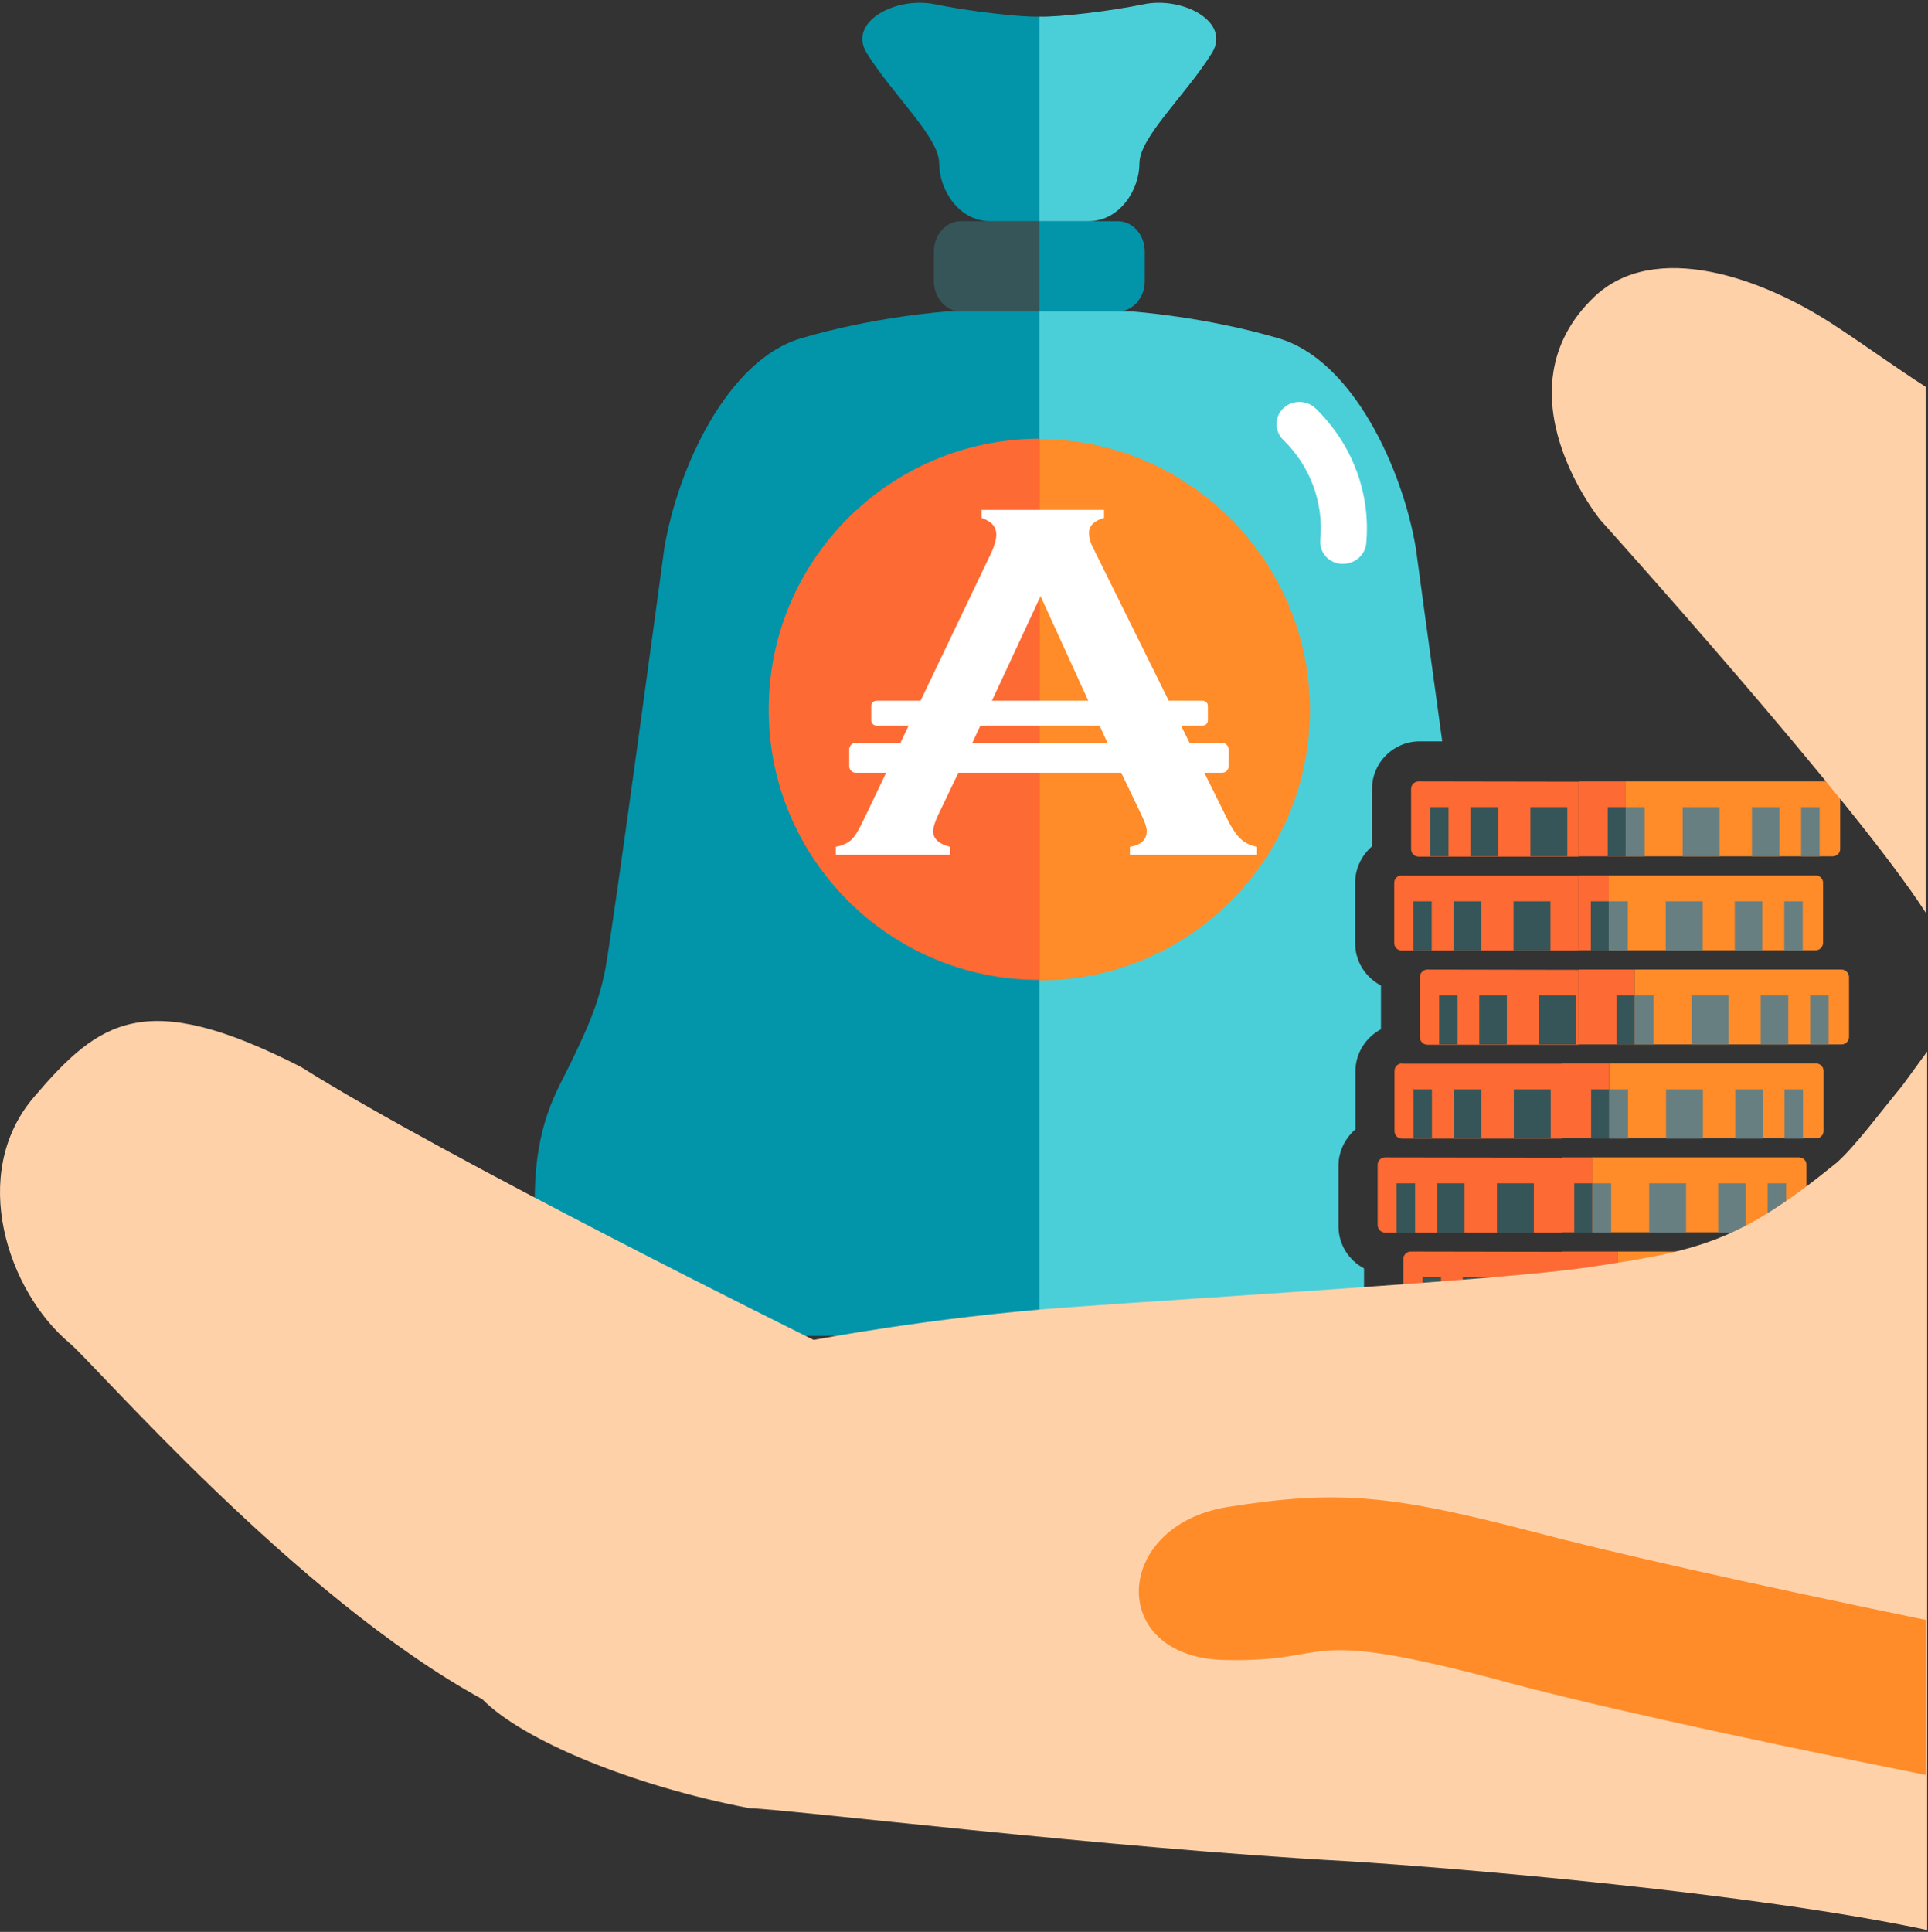<svg width="512" height="513" viewBox="0 0 512 513" fill="none" xmlns="http://www.w3.org/2000/svg">
<rect x="0" y="0" width="512" height="513" fill="#333333" stroke="none"/>
<g clip-path="url(#clip0_351_916)">
<path d="M484.636 332.336H429.646V352.229H484.636C485.702 352.229 486.625 351.376 486.625 350.24V334.254C486.554 333.188 485.702 332.336 484.636 332.336Z" fill="#FF8C29"/>
<path d="M429.645 332.336H414.796V352.229H429.645V332.336Z" fill="#FD6A33"/>
<path d="M374.655 332.336C373.59 332.336 372.666 333.188 372.666 334.325V350.311C372.666 351.376 373.519 352.3 374.655 352.3H414.797V332.407L374.655 332.336Z" fill="#FD6A33"/>
<path d="M470.498 339.156H463.18V352.229H470.498V339.156Z" fill="#687F82"/>
<path d="M481.224 339.156H476.322V352.229H481.224V339.156Z" fill="#687F82"/>
<path d="M454.654 339.156H444.849V352.229H454.654V339.156Z" fill="#687F82"/>
<path d="M395.757 339.156H388.439V352.229H395.757V339.156Z" fill="#365558"/>
<path d="M382.683 339.156H377.781V352.229H382.683V339.156Z" fill="#365558"/>
<path d="M414.157 339.156H404.353V352.229H414.157V339.156Z" fill="#365558"/>
<path d="M434.69 339.156H429.646V352.229H434.69V339.156Z" fill="#687F82"/>
<path d="M429.645 339.156H424.885V352.229H429.645V339.156Z" fill="#365558"/>
<path d="M477.745 307.328H422.755V327.221H477.745C478.81 327.221 479.734 326.369 479.734 325.232V309.246C479.734 308.252 478.882 307.328 477.745 307.328Z" fill="#FF8C29"/>
<path d="M422.826 307.328H414.798V327.221H422.826V307.328Z" fill="#FD6A33"/>
<path d="M367.836 307.328C366.77 307.328 365.847 308.181 365.847 309.317V325.303C365.847 326.369 366.699 327.292 367.836 327.292H414.798V307.399L367.836 307.328Z" fill="#FD6A33"/>
<path d="M463.606 314.219H456.289V327.291H463.606V314.219Z" fill="#687F82"/>
<path d="M474.333 314.219H469.431V327.291H474.333V314.219Z" fill="#687F82"/>
<path d="M447.762 314.219H437.958V327.291H447.762V314.219Z" fill="#687F82"/>
<path d="M388.936 314.219H381.619V327.291H388.936V314.219Z" fill="#365558"/>
<path d="M375.792 314.219H370.89V327.291H375.792V314.219Z" fill="#365558"/>
<path d="M407.337 314.219H397.532V327.291H407.337V314.219Z" fill="#365558"/>
<path d="M427.87 314.219H422.825V327.291H427.87V314.219Z" fill="#687F82"/>
<path d="M422.825 314.219H418.064V327.291H422.825V314.219Z" fill="#365558"/>
<path d="M482.291 282.391H427.301V302.284H482.291C483.356 302.284 484.28 301.431 484.28 300.294V284.309C484.209 283.243 483.356 282.391 482.291 282.391Z" fill="#FF8C29"/>
<path d="M427.3 282.391H414.796V302.284H427.3V282.391Z" fill="#FD6A33"/>
<path d="M372.31 282.391C371.244 282.391 370.321 283.243 370.321 284.38V300.365C370.321 301.431 371.173 302.355 372.31 302.355H414.796V282.462H372.31V282.391Z" fill="#FD6A33"/>
<path d="M468.153 289.281H460.835V302.354H468.153V289.281Z" fill="#687F82"/>
<path d="M478.809 289.281H473.907V302.354H478.809V289.281Z" fill="#687F82"/>
<path d="M452.238 289.281H442.434V302.354H452.238V289.281Z" fill="#687F82"/>
<path d="M393.413 289.281H386.095V302.354H393.413V289.281Z" fill="#365558"/>
<path d="M380.269 289.281H375.367V302.354H380.269V289.281Z" fill="#365558"/>
<path d="M411.813 289.281H402.008V302.354H411.813V289.281Z" fill="#365558"/>
<path d="M432.346 289.281H427.301V302.354H432.346V289.281Z" fill="#687F82"/>
<path d="M427.301 289.281H422.541V302.354H427.301V289.281Z" fill="#365558"/>
<path d="M489.042 257.453H434.052V277.346H489.042C490.107 277.346 491.031 276.494 491.031 275.357V259.371C490.96 258.306 490.107 257.453 489.042 257.453Z" fill="#FF8C29"/>
<path d="M434.05 257.453H419.201V277.346H434.05V257.453Z" fill="#FD6A33"/>
<path d="M379.061 257.453C377.995 257.453 377.072 258.306 377.072 259.442V275.428C377.072 276.494 377.924 277.417 379.061 277.417H419.202V257.524L379.061 257.453Z" fill="#FD6A33"/>
<path d="M474.902 264.273H467.584V277.346H474.902V264.273Z" fill="#687F82"/>
<path d="M485.63 264.273H480.728V277.346H485.63V264.273Z" fill="#687F82"/>
<path d="M459.059 264.273H449.255V277.346H459.059V264.273Z" fill="#687F82"/>
<path d="M400.162 264.273H392.844V277.346H400.162V264.273Z" fill="#365558"/>
<path d="M387.089 264.273H382.187V277.346H387.089V264.273Z" fill="#365558"/>
<path d="M418.562 264.273H408.758V277.346H418.562V264.273Z" fill="#365558"/>
<path d="M439.095 264.273H434.05V277.346H439.095V264.273Z" fill="#687F82"/>
<path d="M434.05 264.273H429.29V277.346H434.05V264.273Z" fill="#365558"/>
<path d="M482.149 232.445H427.159V252.338H482.149C483.214 252.338 484.138 251.486 484.138 250.349V234.364C484.138 233.369 483.285 232.445 482.149 232.445Z" fill="#FF8C29"/>
<path d="M427.23 232.445H419.202V252.338H427.23V232.445Z" fill="#FD6A33"/>
<path d="M372.24 232.445C371.174 232.445 370.25 233.298 370.25 234.435V250.42C370.25 251.486 371.103 252.409 372.24 252.409H419.201V232.516H372.24V232.445Z" fill="#FD6A33"/>
<path d="M468.011 239.34H460.693V252.412H468.011V239.34Z" fill="#687F82"/>
<path d="M478.739 239.34H473.836V252.412H478.739V239.34Z" fill="#687F82"/>
<path d="M452.168 239.34H442.363V252.412H452.168V239.34Z" fill="#687F82"/>
<path d="M393.342 239.34H386.024V252.412H393.342V239.34Z" fill="#365558"/>
<path d="M380.197 239.34H375.295V252.412H380.197V239.34Z" fill="#365558"/>
<path d="M411.742 239.34H401.938V252.412H411.742V239.34Z" fill="#365558"/>
<path d="M432.275 239.34H427.23V252.412H432.275V239.34Z" fill="#687F82"/>
<path d="M427.23 239.34H422.47V252.412H427.23V239.34Z" fill="#365558"/>
<path d="M486.696 207.508H431.707V227.401H486.696C487.762 227.401 488.686 226.548 488.686 225.412V209.497C488.615 208.36 487.762 207.508 486.696 207.508Z" fill="#FF8C29"/>
<path d="M431.706 207.508H419.202V227.401H431.706V207.508Z" fill="#FD6A33"/>
<path d="M376.716 207.508C375.65 207.508 374.727 208.36 374.727 209.497V225.483C374.727 226.548 375.579 227.472 376.716 227.472H419.202V207.579L376.716 207.508Z" fill="#FD6A33"/>
<path d="M472.559 214.328H465.241V227.401H472.559V214.328Z" fill="#687F82"/>
<path d="M483.215 214.328H478.313V227.401H483.215V214.328Z" fill="#687F82"/>
<path d="M456.644 214.328H446.84V227.401H456.644V214.328Z" fill="#687F82"/>
<path d="M397.816 214.328H390.499V227.401H397.816V214.328Z" fill="#365558"/>
<path d="M384.674 214.328H379.771V227.401H384.674V214.328Z" fill="#365558"/>
<path d="M416.218 214.328H406.414V227.401H416.218V214.328Z" fill="#365558"/>
<path d="M436.751 214.328H431.707V227.401H436.751V214.328Z" fill="#687F82"/>
<path d="M431.706 214.328H426.946V227.401H431.706V214.328Z" fill="#365558"/>
<path d="M212.661 89.86C193.183 95.632 179.961 124.279 176.406 145.657C176.406 145.657 162.402 249.554 160.625 258.034C158.848 266.514 156.36 272.358 151.384 282.619C147.9 289.816 142 298.51 142 318.819C142 339.128 158.137 354.734 177.828 354.734H276V82.734H251.19C251.119 82.734 232.068 84.088 212.661 89.86Z" fill="#0295AA"/>
<path d="M362.3 336.853C358.231 334.716 355.447 330.512 355.447 325.597V309.567C355.447 305.72 357.231 302.229 359.944 299.878V284.49C359.944 279.646 362.728 275.443 366.725 273.305V261.693C362.656 259.556 359.873 255.353 359.873 250.437V234.408C359.873 230.56 361.657 227.07 364.37 224.719V209.544C364.298 202.563 370.009 196.863 377.004 196.863H383C379.36 170.504 376.005 145.641 376.005 145.641C372.436 124.268 359.159 95.629 339.6 89.859C320.042 84.088 300.912 82.734 300.912 82.734H276V354.734H362.871C362.442 353.452 362.228 352.098 362.228 350.674V336.853H362.3Z" fill="#4ACFD9"/>
<path d="M255.159 58.734C251.19 58.734 248 62.365 248 66.802V74.667C248 79.104 251.261 82.734 255.159 82.734H276V58.734H255.159Z" fill="#365558"/>
<path d="M296.841 58.734C300.81 58.734 304 62.365 304 66.802V74.667C304 79.104 300.739 82.734 296.841 82.734H276V58.734H296.841Z" fill="#0295AA"/>
<path d="M248.337 1.146C237.919 -1.041 224.914 5.811 230.231 14.194C237.2 25.348 249.415 36.428 249.415 43.426C249.415 50.424 254.66 58.734 262.923 58.734H276C276 58.734 276 10.403 276 4.426C270.755 4.572 257.175 2.968 248.337 1.146Z" fill="#0295AA"/>
<path d="M303.663 1.146C314.081 -1.041 327.086 5.811 321.769 14.194C314.8 25.348 302.585 36.428 302.585 43.426C302.585 50.424 297.34 58.734 289.077 58.734H276C276 58.734 276 10.403 276 4.426C281.245 4.572 294.825 2.968 303.663 1.146Z" fill="#4ACFD9"/>
<path d="M362.809 144.374C364.058 131.043 359.135 117.927 349.361 108.445C347.01 106.164 343.115 106.164 340.764 108.445C338.412 110.726 338.412 114.505 340.764 116.786C347.965 123.772 351.566 133.539 350.611 143.376C350.464 145.23 351.125 146.798 352.374 148.081C353.403 149.008 354.726 149.65 356.122 149.721C359.576 149.935 362.442 147.582 362.809 144.374Z" fill="white"/>
<path d="M423.391 78.812C397.076 103.921 424.998 138.07 424.998 138.07C424.998 138.07 492.692 213.196 511.373 242.323V102.716C503.539 97.694 496.107 92.27 488.474 87.249C467.985 73.388 439.26 63.747 423.391 78.812Z" fill="#FFD1A9"/>
<path d="M487.671 308.813C461.959 329.704 451.514 332.114 421.584 336.534C400.492 339.748 318.938 344.569 283.182 347.18C247.427 349.791 216.091 355.817 216.091 355.817C216.091 355.817 118.466 307.608 79.899 283.302C38.519 262.211 26.466 270.848 8.991 291.337C-8.485 311.826 2.161 342.962 18.432 356.621C24.86 361.844 78.493 424.114 128.108 451.232C138.755 462.079 167.68 474.132 199.016 480.158C208.658 480.359 294.632 490.804 357.706 494.219C387.034 496.027 465.575 502.656 511.776 512.498V279.234L505.147 288.324C499.322 295.355 492.693 304.394 487.671 308.813Z" fill="#FFD1A9"/>
<path d="M511.373 471.317V430.138C463.565 420.296 427.207 412.06 406.718 406.636C370.16 397.195 355.898 395.387 325.767 400.208C295.636 405.23 294.029 439.78 324.762 440.785C355.295 441.588 343.443 431.745 396.876 445.806C418.57 451.833 459.146 460.872 511.373 471.317Z" fill="#FF8C29"/>
<path d="M276.064 116.621V260.343C315.742 260.343 347.856 228.16 347.856 188.551C347.856 148.941 315.605 116.621 276.064 116.621Z" fill="#FF8C29"/>
<path d="M204.134 188.414C204.134 228.092 236.317 260.206 275.927 260.206V116.484C236.317 116.622 204.134 148.667 204.134 188.414Z" fill="#FD6A33"/>
<path d="M255.297 203.542L249.108 216.47C248.282 218.258 247.801 219.702 247.801 220.734C247.801 222.728 249.314 224.103 252.271 224.86V226.992H221.945V224.86C223.733 224.516 225.108 223.897 226.071 223.003C227.034 222.109 228.065 220.39 229.303 217.777L262.998 147.291C264.099 145.022 264.58 143.234 264.58 141.927C264.58 139.864 263.274 138.42 260.66 137.526V135.395H293.187V137.526C290.574 138.283 289.199 139.589 289.199 141.515C289.199 142.821 289.611 144.265 290.505 145.916L325.438 216.539C326.883 219.565 328.189 221.559 329.358 222.659C330.458 223.76 331.971 224.516 333.828 224.86V226.992H300.064V224.86C303.021 224.378 304.533 223.003 304.533 220.665C304.533 219.702 304.052 218.327 303.158 216.47L296.969 203.542H255.297ZM296.969 203.542L276.339 158.294L255.297 203.542" fill="white"/>
<path d="M324.545 197.285H227.24C226.277 197.285 225.521 198.042 225.521 199.004V203.474C225.521 204.437 226.277 205.193 227.24 205.193H324.545C325.508 205.193 326.264 204.437 326.264 203.474V199.004C326.264 198.042 325.508 197.285 324.545 197.285Z" fill="white"/>
<path d="M319.387 186.074H232.741C231.985 186.074 231.366 186.693 231.366 187.45V191.3C231.366 192.057 231.985 192.676 232.741 192.676H319.387C320.143 192.676 320.762 192.057 320.762 191.3V187.45C320.762 186.693 320.143 186.074 319.387 186.074Z" fill="white"/>
</g>
<defs>
<clipPath id="clip0_351_916">
<rect width="512" height="512" fill="white" transform="translate(0 0.734)"/>
</clipPath>
</defs>
</svg>
